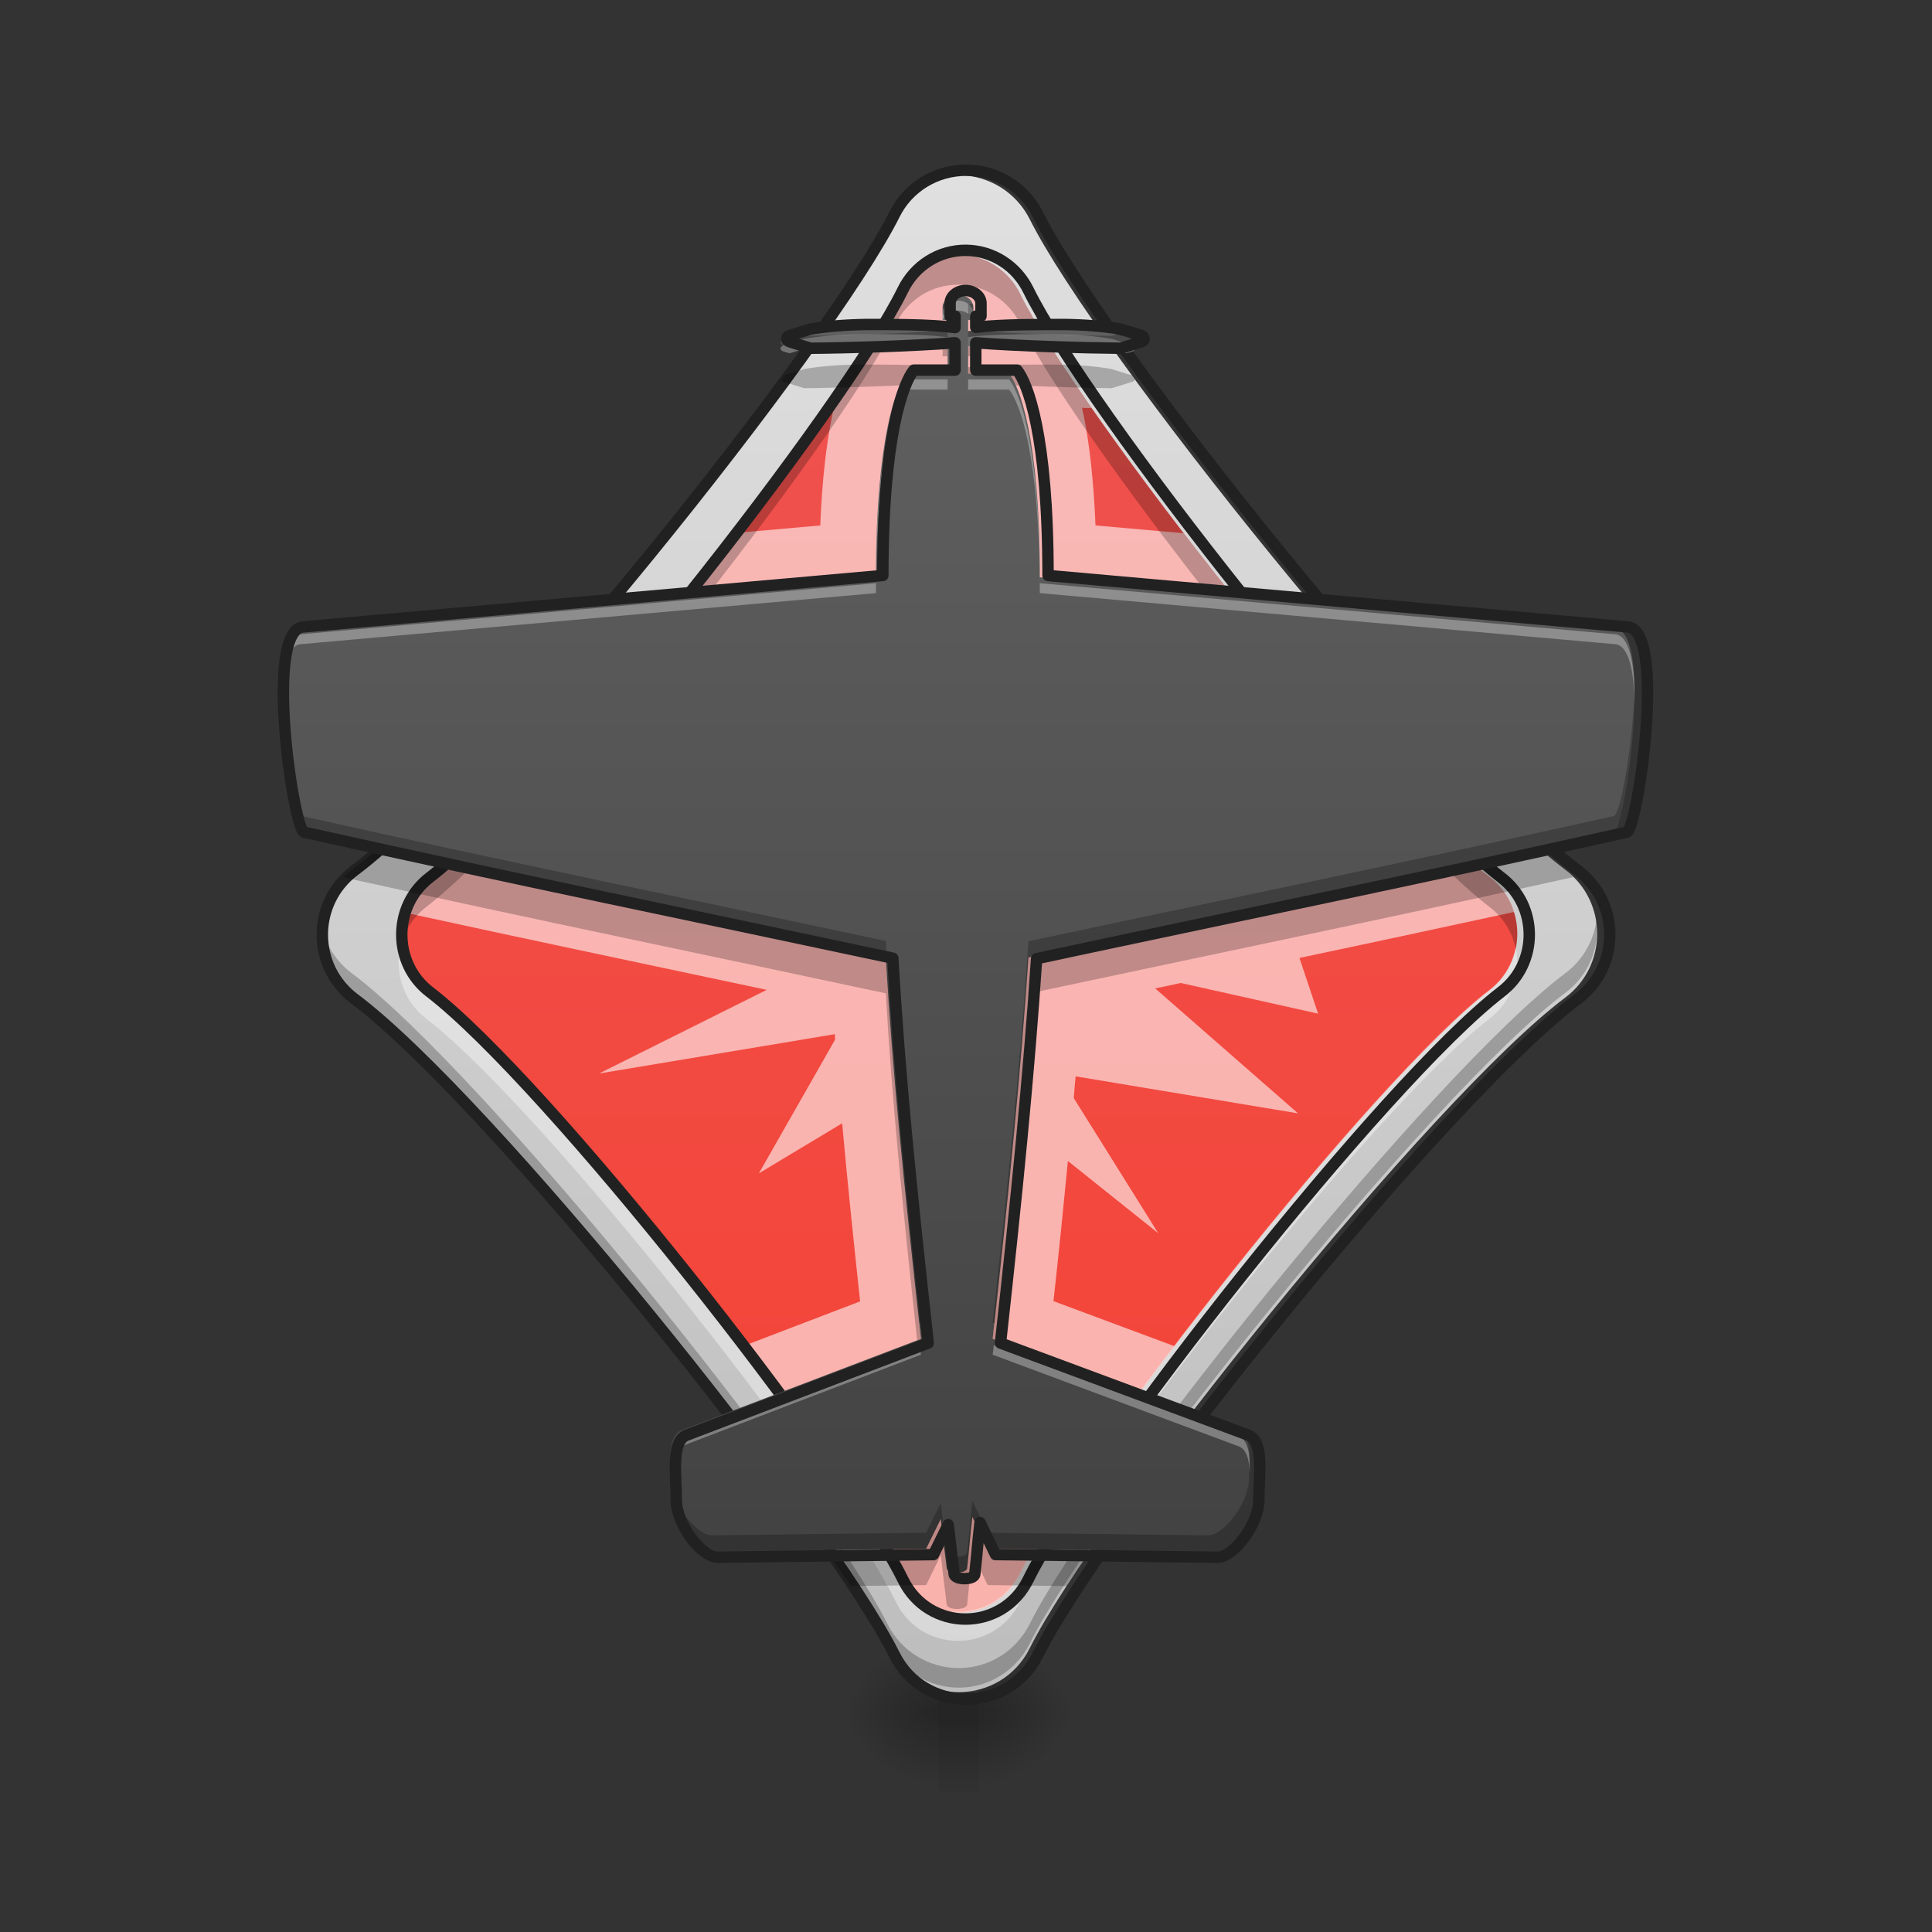 <?xml version="1.0" encoding="UTF-8"?>
<svg xmlns="http://www.w3.org/2000/svg" xmlns:xlink="http://www.w3.org/1999/xlink" width="32px" height="32px" viewBox="0 0 32 32" version="1.1">
<rect x="0" y="0" width="32" height="32" fill="#333333" stroke="none"/>
<defs>
<radialGradient id="radial0" gradientUnits="userSpaceOnUse" cx="450.909" cy="189.579" fx="450.909" fy="189.579" r="21.167" gradientTransform="matrix(0,-0.078,-0.088,-0,32.664,63.926)">
<stop offset="0" style="stop-color:rgb(0%,0%,0%);stop-opacity:0.314;"/>
<stop offset="0.222" style="stop-color:rgb(0%,0%,0%);stop-opacity:0.275;"/>
<stop offset="1" style="stop-color:rgb(0%,0%,0%);stop-opacity:0;"/>
</radialGradient>
<radialGradient id="radial1" gradientUnits="userSpaceOnUse" cx="450.909" cy="189.579" fx="450.909" fy="189.579" r="21.167" gradientTransform="matrix(-0,0.078,0.088,0,-0.911,-7.197)">
<stop offset="0" style="stop-color:rgb(0%,0%,0%);stop-opacity:0.314;"/>
<stop offset="0.222" style="stop-color:rgb(0%,0%,0%);stop-opacity:0.275;"/>
<stop offset="1" style="stop-color:rgb(0%,0%,0%);stop-opacity:0;"/>
</radialGradient>
<radialGradient id="radial2" gradientUnits="userSpaceOnUse" cx="450.909" cy="189.579" fx="450.909" fy="189.579" r="21.167" gradientTransform="matrix(-0,-0.078,0.088,-0,-0.911,63.926)">
<stop offset="0" style="stop-color:rgb(0%,0%,0%);stop-opacity:0.314;"/>
<stop offset="0.222" style="stop-color:rgb(0%,0%,0%);stop-opacity:0.275;"/>
<stop offset="1" style="stop-color:rgb(0%,0%,0%);stop-opacity:0;"/>
</radialGradient>
<radialGradient id="radial3" gradientUnits="userSpaceOnUse" cx="450.909" cy="189.579" fx="450.909" fy="189.579" r="21.167" gradientTransform="matrix(0,0.078,-0.088,0,32.664,-7.197)">
<stop offset="0" style="stop-color:rgb(0%,0%,0%);stop-opacity:0.314;"/>
<stop offset="0.222" style="stop-color:rgb(0%,0%,0%);stop-opacity:0.275;"/>
<stop offset="1" style="stop-color:rgb(0%,0%,0%);stop-opacity:0;"/>
</radialGradient>
<linearGradient id="linear0" gradientUnits="userSpaceOnUse" x1="255.323" y1="233.5" x2="255.323" y2="254.667" gradientTransform="matrix(0.002,0,0,0.063,15.389,13.77)">
<stop offset="0" style="stop-color:rgb(0%,0%,0%);stop-opacity:0.275;"/>
<stop offset="1" style="stop-color:rgb(0%,0%,0%);stop-opacity:0;"/>
</linearGradient>
<linearGradient id="linear1" gradientUnits="userSpaceOnUse" x1="254" y1="233.5" x2="254" y2="-168.667" gradientTransform="matrix(0.063,0,0,0.063,0,13.439)">
<stop offset="0" style="stop-color:rgb(74.118%,74.118%,74.118%);stop-opacity:1;"/>
<stop offset="1" style="stop-color:rgb(87.843%,87.843%,87.843%);stop-opacity:1;"/>
</linearGradient>
<linearGradient id="linear2" gradientUnits="userSpaceOnUse" x1="254" y1="233.5" x2="254" y2="-168.667" gradientTransform="matrix(0.055,0,0,0.056,1.96,13.651)">
<stop offset="0" style="stop-color:rgb(95.686%,26.275%,21.176%);stop-opacity:1;"/>
<stop offset="1" style="stop-color:rgb(93.725%,32.549%,31.373%);stop-opacity:1;"/>
</linearGradient>
<linearGradient id="linear3" gradientUnits="userSpaceOnUse" x1="254" y1="180.583" x2="254" y2="-84" gradientTransform="matrix(0.064,0,0,0.08,-0.432,11.587)">
<stop offset="0" style="stop-color:rgb(25.882%,25.882%,25.882%);stop-opacity:1;"/>
<stop offset="1" style="stop-color:rgb(38.039%,38.039%,38.039%);stop-opacity:1;"/>
</linearGradient>
</defs>
<g id="surface1">
<path style=" stroke:none;fill-rule:nonzero;fill:url(#radial0);" d="M 16.207 28.363 L 17.859 28.363 L 17.859 27.043 L 16.207 27.043 Z M 16.207 28.363 "/>
<path style=" stroke:none;fill-rule:nonzero;fill:url(#radial1);" d="M 15.547 28.363 L 13.891 28.363 L 13.891 29.688 L 15.547 29.688 Z M 15.547 28.363 "/>
<path style=" stroke:none;fill-rule:nonzero;fill:url(#radial2);" d="M 15.547 28.363 L 13.891 28.363 L 13.891 27.043 L 15.547 27.043 Z M 15.547 28.363 "/>
<path style=" stroke:none;fill-rule:nonzero;fill:url(#radial3);" d="M 16.207 28.363 L 17.859 28.363 L 17.859 29.688 L 16.207 29.688 Z M 16.207 28.363 "/>
<path style=" stroke:none;fill-rule:nonzero;fill:url(#linear0);" d="M 15.547 28.035 L 16.207 28.035 L 16.207 29.688 L 15.547 29.688 Z M 15.547 28.035 "/>
<path style=" stroke:none;fill-rule:nonzero;fill:url(#linear1);" d="M 15.887 2.902 C 15.383 2.898 14.922 3.18 14.699 3.629 C 13.609 5.805 8.023 12.766 5.824 14.41 C 5.121 14.938 5.121 15.992 5.824 16.52 C 8.023 18.164 13.609 25.125 14.699 27.301 C 15.184 28.27 16.57 28.27 17.055 27.301 C 18.141 25.125 23.73 18.164 25.93 16.52 C 26.629 15.992 26.629 14.938 25.93 14.41 C 23.73 12.766 18.141 5.805 17.055 3.629 C 16.832 3.188 16.383 2.906 15.887 2.902 Z M 15.887 2.902 "/>
<path style=" stroke:none;fill-rule:nonzero;fill:url(#linear2);" d="M 15.875 4.219 C 15.434 4.215 15.031 4.469 14.836 4.871 C 13.883 6.816 8.988 13.047 7.062 14.523 C 6.449 14.992 6.449 15.938 7.062 16.406 C 8.988 17.883 13.883 24.113 14.836 26.059 C 15.258 26.93 16.473 26.93 16.898 26.059 C 17.852 24.113 22.746 17.883 24.668 16.406 C 25.285 15.938 25.285 14.992 24.668 14.523 C 22.746 13.047 17.852 6.816 16.898 4.871 C 16.703 4.473 16.309 4.223 15.875 4.219 Z M 15.875 4.219 "/>
<path style=" stroke:none;fill-rule:nonzero;fill:rgb(100%,100%,100%);fill-opacity:0.588;" d="M 15.875 4.219 C 15.434 4.215 15.031 4.469 14.836 4.871 C 14.617 5.312 14.195 5.98 13.652 6.758 C 13.707 6.758 13.762 6.758 13.812 6.754 C 13.801 6.805 13.789 6.848 13.781 6.898 C 13.688 7.352 13.617 7.938 13.586 8.703 L 12.129 8.832 C 11.609 9.508 11.059 10.195 10.512 10.859 L 14.59 10.496 C 15.074 10.453 15.445 10.047 15.445 9.562 C 15.445 8.449 15.527 7.715 15.617 7.27 C 15.633 7.199 15.645 7.184 15.66 7.125 L 15.695 7.125 C 15.754 7.125 15.809 7.121 15.867 7.109 C 15.922 7.121 15.98 7.125 16.035 7.125 L 16.07 7.125 C 16.086 7.184 16.102 7.199 16.113 7.27 C 16.203 7.715 16.285 8.449 16.285 9.562 C 16.285 10.047 16.656 10.453 17.141 10.496 L 21.219 10.859 C 20.672 10.195 20.121 9.508 19.605 8.832 L 18.145 8.703 C 18.113 7.938 18.043 7.352 17.953 6.898 C 17.941 6.848 17.93 6.805 17.922 6.754 C 17.969 6.758 18.027 6.758 18.078 6.758 C 17.535 5.98 17.113 5.312 16.898 4.871 C 16.703 4.473 16.309 4.223 15.875 4.219 Z M 23.57 13.512 C 21.273 14.004 19.102 14.457 16.84 14.941 C 16.43 15.027 16.125 15.379 16.098 15.797 C 16.094 15.867 16.09 15.941 16.082 16.012 L 15.621 16.031 C 15.617 15.953 15.609 15.875 15.605 15.797 C 15.582 15.375 15.277 15.023 14.867 14.934 C 12.613 14.453 10.449 14.004 8.16 13.512 C 7.738 13.941 7.363 14.289 7.062 14.523 C 6.859 14.676 6.727 14.883 6.656 15.105 C 8.75 15.562 10.715 15.973 12.699 16.395 L 9.922 17.781 L 13.828 17.129 C 13.828 17.16 13.832 17.191 13.832 17.219 L 12.57 19.434 L 13.949 18.605 C 14.031 19.527 14.133 20.496 14.246 21.555 L 12.285 22.305 C 12.699 22.848 13.094 23.379 13.441 23.871 L 15.59 23.051 C 15.684 23.016 15.77 22.961 15.848 22.898 C 15.93 22.965 16.02 23.016 16.117 23.051 L 18.297 23.863 C 18.645 23.371 19.039 22.84 19.453 22.297 L 17.449 21.551 C 17.539 20.73 17.617 19.965 17.688 19.23 L 19.184 20.426 L 17.785 18.188 C 17.793 18.066 17.805 17.945 17.816 17.828 L 21.5 18.441 L 19.133 16.371 C 19.273 16.344 19.414 16.312 19.555 16.281 L 21.832 16.789 L 21.523 15.867 C 22.684 15.621 23.855 15.371 25.078 15.105 C 25.008 14.883 24.871 14.676 24.668 14.523 C 24.367 14.289 23.992 13.941 23.57 13.512 Z M 16.121 24.191 C 16.008 24.188 15.895 24.207 15.785 24.246 C 15.363 24.152 14.93 24.359 14.738 24.75 L 14.75 24.723 L 14.035 24.73 C 14.395 25.27 14.672 25.727 14.836 26.059 C 15.258 26.93 16.473 26.93 16.898 26.059 C 17.059 25.727 17.34 25.27 17.695 24.73 L 16.949 24.723 L 16.949 24.719 C 16.793 24.402 16.477 24.195 16.121 24.191 Z M 16.121 24.191 "/>
<path style=" stroke:none;fill-rule:nonzero;fill:rgb(0%,0%,0%);fill-opacity:0.235;" d="M 15.887 27.953 C 15.383 27.953 14.922 27.672 14.699 27.223 C 13.609 25.047 8.023 18.09 5.824 16.441 C 5.426 16.145 5.254 15.672 5.309 15.227 C 5.352 15.566 5.523 15.891 5.824 16.117 C 8.023 17.766 13.609 24.723 14.699 26.898 C 14.922 27.348 15.383 27.629 15.887 27.629 C 16.383 27.625 16.832 27.344 17.055 26.898 C 18.141 24.723 23.73 17.766 25.93 16.117 C 26.23 15.891 26.402 15.566 26.445 15.227 C 26.5 15.672 26.328 16.145 25.93 16.441 C 23.73 18.09 18.141 25.047 17.055 27.223 C 16.832 27.668 16.383 27.949 15.887 27.953 Z M 15.887 27.953 "/>
<path style="fill:none;stroke-width:3;stroke-linecap:round;stroke-linejoin:round;stroke:rgb(12.941%,12.941%,12.941%);stroke-opacity:1;stroke-miterlimit:4;" d="M 254.163 -168.567 C 246.101 -168.629 238.727 -164.13 235.165 -156.943 C 217.729 -122.134 128.363 -10.77 93.179 15.54 C 81.93 23.977 81.93 40.851 93.179 49.287 C 128.363 75.597 217.729 186.962 235.165 221.771 C 242.914 237.269 265.1 237.269 272.849 221.771 C 290.222 186.962 379.651 75.597 414.835 49.287 C 426.022 40.851 426.022 23.977 414.835 15.54 C 379.651 -10.77 290.222 -122.134 272.849 -156.943 C 269.287 -164.005 262.1 -168.504 254.163 -168.567 Z M 254.163 -168.567 " transform="matrix(0.063,0,0,0.063,0,13.439)"/>
<path style=" stroke:none;fill-rule:nonzero;fill:rgb(0%,0%,0%);fill-opacity:0.235;" d="M 15.875 4.219 C 15.434 4.215 15.031 4.469 14.836 4.871 C 13.883 6.816 8.988 13.047 7.062 14.523 C 6.684 14.812 6.539 15.285 6.625 15.715 C 6.684 15.449 6.828 15.199 7.062 15.02 C 8.988 13.543 13.883 7.312 14.836 5.367 C 15.031 4.965 15.434 4.711 15.875 4.715 C 16.309 4.719 16.703 4.969 16.898 5.367 C 17.852 7.312 22.746 13.543 24.668 15.02 C 24.906 15.199 25.051 15.449 25.105 15.715 C 25.195 15.285 25.051 14.812 24.668 14.523 C 22.746 13.047 17.852 6.816 16.898 4.871 C 16.703 4.473 16.309 4.223 15.875 4.219 Z M 15.875 4.219 "/>
<path style=" stroke:none;fill-rule:nonzero;fill:rgb(100%,100%,100%);fill-opacity:0.392;" d="M 6.625 15.691 C 6.539 16.117 6.684 16.586 7.062 16.875 C 8.988 18.352 13.883 24.582 14.836 26.527 C 15.258 27.395 16.473 27.395 16.898 26.527 C 17.852 24.582 22.746 18.352 24.668 16.875 C 25.047 16.586 25.191 16.117 25.105 15.691 C 25.051 15.961 24.906 16.211 24.668 16.395 C 22.746 17.867 17.852 24.098 16.898 26.043 C 16.473 26.914 15.258 26.914 14.836 26.043 C 13.883 24.098 8.988 17.867 7.062 16.395 C 6.824 16.211 6.68 15.961 6.625 15.691 Z M 6.625 15.691 "/>
<path style="fill:none;stroke-width:3;stroke-linecap:round;stroke-linejoin:round;stroke:rgb(12.941%,12.941%,12.941%);stroke-opacity:1;stroke-miterlimit:4;" d="M 253.976 -147.506 C 246.914 -147.569 240.477 -143.507 237.352 -137.07 C 222.104 -105.948 143.799 -6.27 112.989 17.353 C 103.178 24.852 103.178 39.976 112.989 47.475 C 143.799 71.098 222.104 170.776 237.352 201.898 C 244.102 215.834 263.537 215.834 270.349 201.898 C 285.598 170.776 363.903 71.098 394.65 47.475 C 404.524 39.976 404.524 24.852 394.65 17.353 C 363.903 -6.27 285.598 -105.948 270.349 -137.07 C 267.224 -143.444 260.913 -147.444 253.976 -147.506 Z M 253.976 -147.506 " transform="matrix(0.063,0,0,0.063,0,13.439)"/>
<path style=" stroke:none;fill-rule:nonzero;fill:url(#linear3);" d="M 15.867 4.879 C 15.727 4.879 15.613 4.977 15.613 5.09 L 15.613 5.301 L 15.695 5.301 L 15.695 5.488 C 15.285 5.434 14.629 5.438 14.246 5.438 C 13.906 5.441 13.578 5.469 13.32 5.512 L 12.98 5.617 C 12.91 5.641 12.91 5.703 12.98 5.723 L 13.32 5.828 C 13.871 5.824 14.992 5.793 15.695 5.738 L 15.695 6.188 L 15.016 6.188 C 14.848 6.398 14.508 7.242 14.508 9.562 L 5 10.406 C 4.32 10.406 4.832 13.781 5 13.781 C 8.465 14.555 11.469 15.168 14.672 15.852 C 14.781 17.766 14.977 19.684 15.254 22.176 L 11.281 23.691 C 11.027 23.797 11.113 24.324 11.113 24.746 C 11.113 25.168 11.535 25.695 11.793 25.695 L 15.34 25.652 L 15.582 25.16 C 15.613 25.426 15.645 25.695 15.68 25.969 C 15.68 26.074 16.02 26.074 16.02 25.969 C 16.059 25.621 16.066 25.457 16.105 25.125 L 16.359 25.652 L 20.008 25.695 C 20.262 25.699 20.688 25.168 20.688 24.746 C 20.688 24.324 20.773 23.797 20.52 23.691 L 16.441 22.176 C 16.715 19.695 16.906 17.777 17.035 15.859 C 20.246 15.172 23.258 14.559 26.73 13.781 C 26.902 13.781 27.41 10.406 26.73 10.406 L 17.223 9.562 C 17.223 7.242 16.883 6.398 16.715 6.188 L 16.035 6.188 L 16.035 5.738 C 16.746 5.793 17.871 5.824 18.414 5.828 L 18.754 5.723 C 18.82 5.703 18.82 5.641 18.754 5.617 L 18.414 5.512 C 18.152 5.469 17.828 5.441 17.488 5.438 C 17.113 5.438 16.457 5.434 16.035 5.484 L 16.035 5.301 L 16.121 5.301 L 16.121 5.09 C 16.121 4.977 16.008 4.879 15.867 4.879 Z M 15.867 4.879 "/>
<path style=" stroke:none;fill-rule:nonzero;fill:rgb(0%,0%,0%);fill-opacity:0.235;" d="M 15.695 5.738 C 15.668 5.738 15.641 5.742 15.613 5.742 L 15.613 5.902 L 15.695 5.902 Z M 16.035 5.738 L 16.035 5.902 L 16.121 5.902 L 16.121 5.746 C 16.094 5.742 16.062 5.742 16.035 5.738 Z M 14.574 6.039 C 14.453 6.039 14.34 6.039 14.246 6.039 C 13.906 6.039 13.578 6.066 13.32 6.113 L 13.012 6.207 C 12.988 6.238 12.965 6.27 12.941 6.301 C 12.949 6.312 12.965 6.32 12.98 6.324 L 13.32 6.43 C 13.691 6.426 14.32 6.41 14.906 6.383 C 14.945 6.293 14.984 6.227 15.016 6.188 L 15.695 6.188 L 15.695 6.086 C 15.387 6.047 14.941 6.039 14.574 6.039 Z M 17.16 6.039 C 16.797 6.039 16.352 6.043 16.035 6.082 L 16.035 6.188 L 16.715 6.188 C 16.746 6.227 16.785 6.293 16.828 6.383 C 17.418 6.41 18.047 6.426 18.414 6.43 L 18.754 6.324 C 18.777 6.316 18.793 6.301 18.801 6.289 C 18.781 6.266 18.766 6.242 18.75 6.219 L 18.414 6.113 C 18.152 6.066 17.828 6.039 17.488 6.039 C 17.395 6.039 17.281 6.039 17.16 6.039 Z M 25.492 14.055 C 22.527 14.707 19.859 15.254 17.035 15.859 C 16.906 17.777 16.715 19.695 16.441 22.176 L 16.508 22.199 C 16.746 19.992 16.918 18.223 17.035 16.457 C 20.039 15.816 22.867 15.234 26.062 14.527 C 26.023 14.488 25.977 14.449 25.93 14.41 C 25.793 14.312 25.648 14.191 25.492 14.055 Z M 6.258 14.059 C 6.102 14.195 5.957 14.312 5.824 14.41 C 5.773 14.449 5.727 14.488 5.684 14.531 C 8.867 15.234 11.68 15.812 14.672 16.453 C 14.773 18.211 14.949 19.984 15.191 22.199 L 15.254 22.176 C 14.977 19.684 14.781 17.766 14.672 15.852 C 11.863 15.254 9.207 14.707 6.258 14.059 Z M 16.105 25.125 C 16.066 25.457 16.059 25.621 16.02 25.969 C 16.02 26.074 15.68 26.074 15.68 25.969 C 15.645 25.695 15.613 25.426 15.582 25.16 L 15.34 25.652 L 13.688 25.672 C 13.832 25.883 13.965 26.082 14.09 26.27 L 15.34 26.254 L 15.582 25.758 C 15.613 26.023 15.645 26.293 15.68 26.57 C 15.68 26.676 16.02 26.676 16.02 26.57 C 16.059 26.223 16.066 26.055 16.105 25.727 L 16.359 26.254 L 17.664 26.27 C 17.785 26.082 17.922 25.883 18.066 25.672 L 16.359 25.652 Z M 16.105 25.125 "/>
<path style=" stroke:none;fill-rule:nonzero;fill:rgb(100%,100%,100%);fill-opacity:0.314;" d="M 15.867 4.98 C 15.727 4.98 15.613 5.074 15.613 5.191 L 15.613 5.355 C 15.613 5.238 15.727 5.145 15.867 5.145 C 16.008 5.145 16.121 5.238 16.121 5.355 L 16.121 5.191 C 16.121 5.074 16.008 4.98 15.867 4.98 Z M 14.574 5.535 C 14.453 5.535 14.34 5.535 14.246 5.539 C 13.906 5.539 13.578 5.566 13.32 5.613 L 12.98 5.719 C 12.91 5.738 12.91 5.801 12.98 5.824 L 13.078 5.852 L 13.32 5.777 C 13.578 5.73 13.906 5.703 14.246 5.703 C 14.629 5.699 15.285 5.695 15.695 5.75 L 15.695 5.586 C 15.387 5.543 14.941 5.535 14.574 5.535 Z M 17.16 5.535 C 16.797 5.535 16.352 5.543 16.035 5.582 L 16.035 5.746 C 16.457 5.695 17.113 5.699 17.488 5.703 C 17.828 5.703 18.152 5.73 18.414 5.777 L 18.656 5.852 L 18.754 5.824 C 18.82 5.801 18.82 5.738 18.754 5.719 L 18.414 5.613 C 18.152 5.566 17.828 5.539 17.488 5.539 C 17.395 5.535 17.281 5.535 17.16 5.535 Z M 15.016 6.285 C 14.848 6.496 14.508 7.34 14.508 9.66 L 5 10.504 C 4.734 10.504 4.648 11.027 4.656 11.664 C 4.664 11.105 4.758 10.668 5 10.668 L 14.508 9.824 C 14.508 7.508 14.848 6.664 15.016 6.453 L 15.695 6.453 L 15.695 6.285 Z M 16.035 6.285 L 16.035 6.453 L 16.715 6.453 C 16.883 6.664 17.223 7.508 17.223 9.824 L 26.73 10.668 C 26.977 10.668 27.066 11.105 27.074 11.664 C 27.082 11.027 27 10.504 26.73 10.504 L 17.223 9.66 C 17.223 7.34 16.883 6.496 16.715 6.285 Z M 16.461 22.277 C 16.453 22.332 16.449 22.383 16.441 22.438 L 20.52 23.957 C 20.656 24.012 20.695 24.195 20.699 24.414 C 20.707 24.121 20.688 23.863 20.52 23.789 Z M 15.238 22.277 L 11.281 23.789 C 11.109 23.863 11.094 24.121 11.102 24.414 C 11.105 24.195 11.145 24.012 11.281 23.957 L 15.254 22.438 C 15.25 22.383 15.242 22.332 15.238 22.277 Z M 15.238 22.277 "/>
<path style=" stroke:none;fill-rule:nonzero;fill:rgb(0%,0%,0%);fill-opacity:0.235;" d="M 15.621 5.035 C 15.613 5.055 15.613 5.074 15.613 5.09 L 15.613 5.211 C 15.641 5.215 15.668 5.219 15.695 5.223 L 15.695 5.035 Z M 16.035 5.035 L 16.035 5.219 C 16.062 5.215 16.09 5.211 16.121 5.207 L 16.121 5.09 C 16.121 5.074 16.117 5.055 16.113 5.035 Z M 15.613 5.477 C 14.906 5.527 13.848 5.559 13.32 5.562 L 13.238 5.539 L 12.98 5.617 C 12.91 5.641 12.91 5.703 12.98 5.723 L 13.32 5.828 C 13.871 5.824 14.992 5.793 15.695 5.738 L 15.695 5.488 C 15.668 5.484 15.641 5.48 15.613 5.477 Z M 16.09 5.477 C 16.07 5.48 16.055 5.48 16.035 5.484 L 16.035 5.738 C 16.746 5.793 17.871 5.824 18.414 5.828 L 18.754 5.723 C 18.82 5.703 18.82 5.641 18.754 5.617 L 18.492 5.539 L 18.414 5.562 C 17.883 5.559 16.801 5.527 16.09 5.477 Z M 4.66 11.355 C 4.637 12.355 4.891 13.781 5 13.781 C 8.465 14.555 11.469 15.168 14.672 15.852 C 14.777 17.699 14.965 19.551 15.227 21.918 L 15.254 21.906 C 14.977 19.414 14.781 17.5 14.672 15.586 C 11.469 14.902 8.465 14.289 5 13.516 C 4.898 13.516 4.68 12.324 4.66 11.355 Z M 27.074 11.355 C 27.055 12.324 26.832 13.516 26.73 13.516 C 23.258 14.289 20.246 14.906 17.035 15.59 C 16.906 17.512 16.715 19.426 16.441 21.906 L 16.473 21.918 C 16.727 19.562 16.91 17.711 17.035 15.859 C 20.246 15.172 23.258 14.559 26.73 13.781 C 26.844 13.781 27.094 12.355 27.074 11.355 Z M 20.699 24.105 C 20.695 24.23 20.688 24.359 20.688 24.48 C 20.688 24.902 20.262 25.434 20.008 25.43 L 16.359 25.387 L 16.105 24.859 C 16.066 25.191 16.059 25.355 16.02 25.703 C 16.02 25.809 15.68 25.809 15.68 25.703 C 15.645 25.43 15.613 25.16 15.582 24.895 L 15.34 25.387 L 11.793 25.43 C 11.535 25.43 11.113 24.902 11.113 24.48 C 11.113 24.359 11.105 24.23 11.102 24.105 C 11.09 24.305 11.113 24.539 11.113 24.746 C 11.113 25.168 11.535 25.695 11.793 25.695 L 15.34 25.652 L 15.582 25.16 C 15.613 25.426 15.645 25.695 15.68 25.969 C 15.68 26.074 16.02 26.074 16.02 25.969 C 16.059 25.621 16.066 25.457 16.105 25.125 L 16.359 25.652 L 20.008 25.695 C 20.262 25.699 20.688 25.168 20.688 24.746 C 20.688 24.539 20.707 24.301 20.699 24.105 Z M 20.699 24.105 "/>
<path style="fill:none;stroke-width:3;stroke-linecap:square;stroke-linejoin:round;stroke:rgb(12.941%,12.941%,12.941%);stroke-opacity:1;stroke-miterlimit:4;" d="M 253.851 -136.945 C 251.601 -136.945 249.789 -135.383 249.789 -133.57 L 249.789 -130.196 L 251.101 -130.196 L 251.101 -127.196 C 244.539 -128.071 234.04 -128.008 227.916 -128.008 C 222.479 -127.946 217.229 -127.508 213.105 -126.821 L 207.668 -125.134 C 206.543 -124.759 206.543 -123.759 207.668 -123.446 L 213.105 -121.759 C 221.916 -121.821 239.852 -122.321 251.101 -123.196 L 251.101 -116.009 L 240.227 -116.009 C 237.54 -112.635 232.103 -99.136 232.103 -62.015 L 79.992 -48.516 C 69.118 -48.516 77.305 5.479 79.992 5.479 C 135.425 17.853 183.482 27.664 234.728 38.601 C 236.477 69.223 239.602 99.907 244.039 139.779 L 180.483 164.026 C 176.421 165.714 177.796 174.15 177.796 180.9 C 177.796 187.649 184.545 196.086 188.669 196.086 L 245.414 195.398 L 249.289 187.524 C 249.789 191.774 250.289 196.086 250.851 200.46 C 250.851 202.148 256.288 202.148 256.288 200.46 C 256.913 194.898 257.038 192.274 257.663 186.962 L 261.725 195.398 L 320.094 196.086 C 324.157 196.148 330.968 187.649 330.968 180.9 C 330.968 174.15 332.343 165.714 328.281 164.026 L 263.037 139.779 C 267.412 100.095 270.474 69.41 272.536 38.726 C 323.907 27.727 372.089 17.915 427.647 5.479 C 430.396 5.479 438.521 -48.516 427.647 -48.516 L 275.536 -62.015 C 275.536 -99.136 270.099 -112.635 267.412 -116.009 L 256.538 -116.009 L 256.538 -123.196 C 267.912 -122.321 285.91 -121.821 294.597 -121.759 L 300.034 -123.446 C 301.096 -123.759 301.096 -124.759 300.034 -125.134 L 294.597 -126.821 C 290.41 -127.508 285.223 -127.946 279.786 -128.008 C 273.786 -128.008 263.287 -128.071 256.538 -127.258 L 256.538 -130.196 L 257.913 -130.196 L 257.913 -133.57 C 257.913 -135.383 256.101 -136.945 253.851 -136.945 Z M 253.851 -136.945 " transform="matrix(0.063,0,0,0.063,0,13.439)"/>
</g>
</svg>
